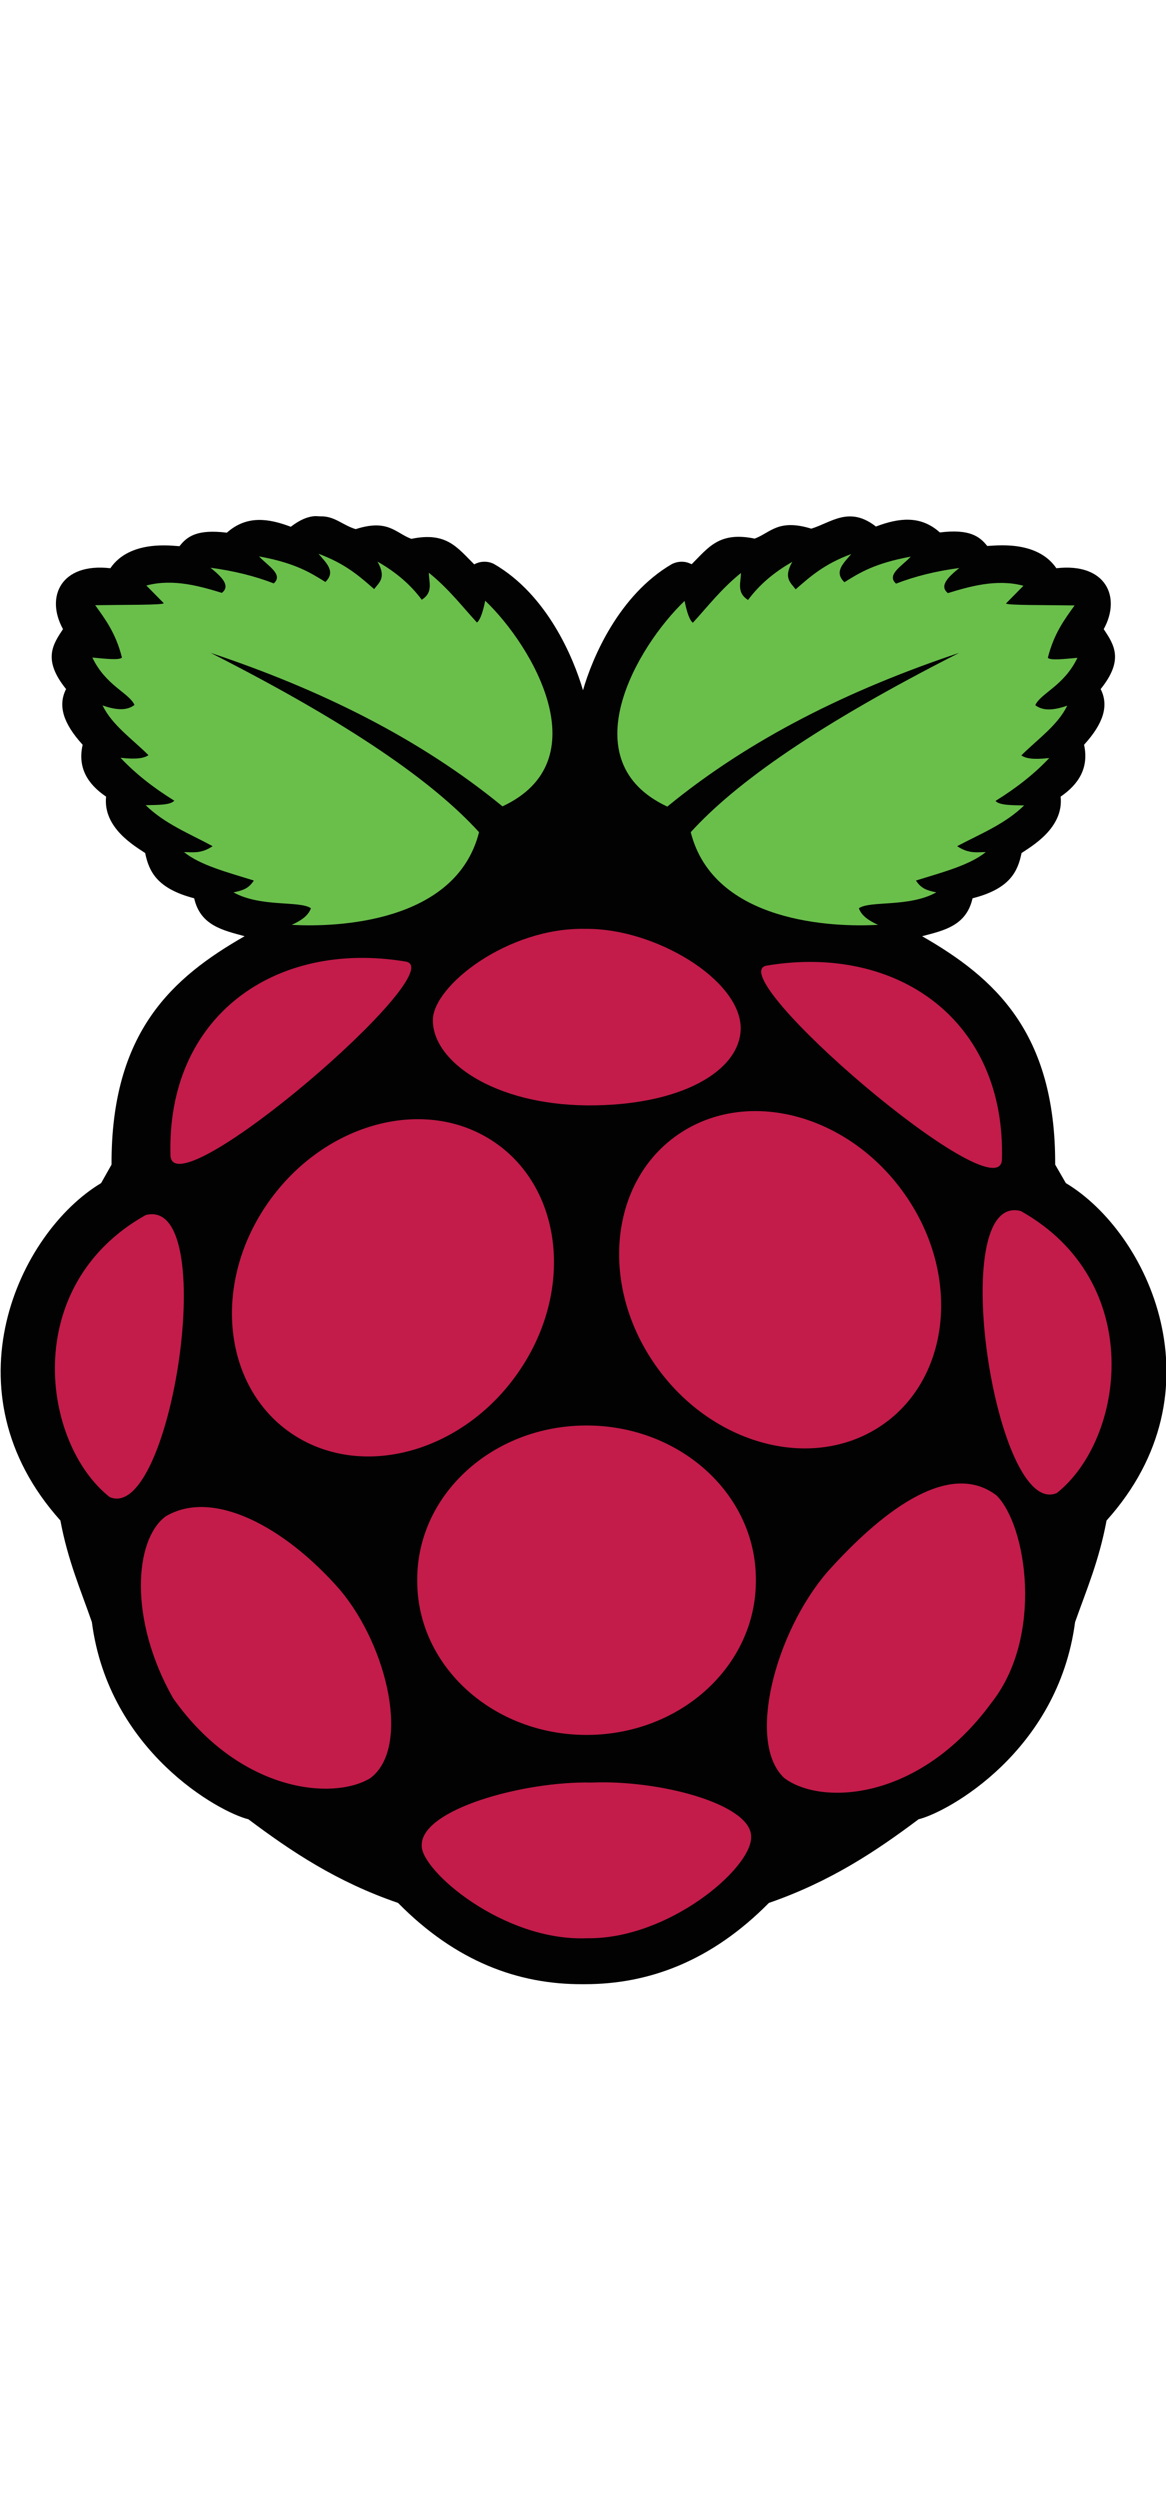 <svg
            class="esi-header-home-link__logo"
            height="75"
            viewBox="0 0 492.4 619.5"
            width="35"
            xmlns="http://www.w3.org/2000/svg"
          >
            <path
              fill="#020203"
              d="M133.3,0c-3.2,0.1-6.6,1.5-10.5,4.5c-9.5-3.6-18.7-4.9-27,2.5c-12.7-1.6-16.9,1.7-20,5.7 C73,12.6,54.9,9.8,46.6,22c-20.9-2.4-27.5,12.1-20,25.7c-4.3,6.5-8.7,12.9,1.3,25.3c-3.5,6.9-1.3,14.4,7,23.5 c-2.2,9.7,2.1,16.6,9.9,21.9c-1.4,13.3,12.4,21,16.5,23.8c1.6,7.7,4.9,15,20.7,19.1c2.6,11.5,12.1,13.5,21.3,16 c-30.4,17.4-56.4,40.3-56.2,96.4l-4.4,7.8c-34.8,20.9-66.1,87.9-17.2,142.4c3.2,17.1,8.6,29.3,13.3,42.9 c7.1,54.6,53.8,80.2,66.1,83.2c18,13.5,37.2,26.4,63.2,35.3c24.5,24.9,51,34.4,77.7,34.3c0.4,0,0.8,0,1.2,0 c26.7,0,53.2-9.5,77.7-34.3c26-9,45.2-21.8,63.2-35.3c12.3-3,58.9-28.6,66.1-83.2c4.8-13.6,10.1-25.8,13.3-42.9 c49-54.5,17.7-121.5-17.2-142.4l-4.5-7.8c0.2-56.1-25.9-79-56.2-96.4c9.2-2.4,18.7-4.4,21.3-16c15.8-4,19.1-11.3,20.7-19.1 c4.1-2.8,17.9-10.5,16.5-23.8c7.7-5.3,12-12.2,9.9-21.9c8.3-9.1,10.5-16.6,7-23.5c10-12.4,5.6-18.8,1.3-25.3 c7.5-13.6,0.9-28.1-20-25.7c-8.3-12.2-26.4-9.4-29.2-9.4c-3.1-3.9-7.3-7.3-20-5.7c-8.2-7.4-17.5-6.1-27-2.5 c-11.3-8.8-18.8-1.7-27.3,0.9C328.6,1,325.4,7,318.7,9.5c-14.9-3.1-19.5,3.7-26.6,10.8l-0.5-0.2c-2.5-1.2-5.3-1.1-7.8,0.1v0 c-22.5,13.1-33.7,39.7-37.6,53.3c-4-13.7-15.1-40.3-37.6-53.3l-0.4-0.2c-2.5-1.1-5.4-1-7.8,0.3l-0.1,0.1 c-7.2-7.1-11.7-13.9-26.6-10.8c-6.7-2.5-9.8-8.5-23.5-4.1c-5.6-1.7-8.9-5.6-15-5.4L133.3,0z"
            ></path>
            <g fill="#6ABF4B">
              <path d="M88.9,57.7c59.7,30.3,94.4,54.8,113.4,75.7c-9.7,38.4-60.5,40.2-79.1,39.1c3.8-1.7,7-3.8,8.1-7 c-4.7-3.3-21.2-0.3-32.7-6.7c4.4-0.9,6.5-1.8,8.6-5c-10.9-3.4-22.6-6.4-29.5-12c3.7,0,7.2,0.8,12.1-2.5C80,134,69.6,129.9,61.5,122 c5-0.1,10.5,0,12.1-1.9c-8.9-5.5-16.5-11.5-22.7-18.1c7.1,0.8,10,0.1,11.8-1.1c-6.8-6.8-15.3-12.6-19.4-21c5.2,1.8,10,2.5,13.5-0.2 c-2.3-5.1-12.1-8.1-17.8-20c5.5,0.5,11.4,1.2,12.5,0c-2.6-10.3-7-16.1-11.3-22.1c11.8-0.2,29.7,0,28.9-0.9l-7.3-7.4 c11.5-3.1,23.3,0.5,31.9,3.1c3.8-3-0.1-6.8-4.8-10.6c9.8,1.3,18.7,3.5,26.7,6.6c4.3-3.8-2.8-7.6-6.2-11.4 c15.2,2.8,21.6,6.8,28,10.8c4.6-4.4,0.3-8.1-2.9-11.9c11.4,4.2,17.3,9.5,23.5,14.9c2.1-2.8,5.3-4.8,1.4-11.6 c8.1,4.6,14.2,10,18.7,16.1c5-3.1,3-7.5,3-11.4c8.4,6.8,13.8,13.9,20.3,21c1.3-0.9,2.5-4.2,3.5-9.2c20.1,19.2,48.5,67.6,7.3,86.8 C177.3,93.9,135.4,73.2,88.9,57.7L88.9,57.7z"></path>
              <path d="M405.1,57.7c-59.7,30.3-94.4,54.8-113.4,75.7c9.7,38.4,60.5,40.2,79.1,39.1c-3.8-1.7-7-3.8-8.1-7 c4.7-3.3,21.2-0.3,32.7-6.7c-4.4-0.9-6.5-1.8-8.6-5c10.9-3.4,22.6-6.4,29.5-12c-3.7,0-7.2,0.8-12.1-2.5c9.8-5.2,20.2-9.3,28.3-17.2 c-5-0.1-10.5,0-12.1-1.9c8.9-5.5,16.5-11.5,22.7-18.1c-7.1,0.8-10,0.1-11.8-1.1c6.8-6.8,15.3-12.6,19.4-21 c-5.2,1.8-10,2.5-13.5-0.2c2.3-5.1,12.1-8.1,17.8-20c-5.5,0.5-11.4,1.2-12.5,0c2.6-10.3,7-16.1,11.3-22.1 c-11.8-0.2-29.7,0-28.9-0.9l7.3-7.4c-11.5-3.1-23.4,0.5-31.9,3.1c-3.8-3,0.1-6.8,4.8-10.6c-9.8,1.3-18.7,3.5-26.7,6.6 c-4.3-3.8,2.8-7.6,6.2-11.4c-15.2,2.8-21.6,6.8-28,10.8c-4.6-4.4-0.3-8.1,2.9-11.9c-11.4,4.2-17.3,9.5-23.5,14.9 c-2.1-2.8-5.3-4.8-1.4-11.6c-8.1,4.6-14.2,10-18.7,16.1c-5-3.1-3-7.5-3-11.4c-8.4,6.8-13.8,13.9-20.3,21c-1.3-0.9-2.5-4.2-3.5-9.2 c-20.1,19.2-48.5,67.6-7.3,86.8C316.8,93.9,358.7,73.2,405.1,57.7L405.1,57.7z"></path>
            </g>
            <g fill="#C31C4A">
              <path d="M319.2,449.1c0.2,35.9-31.6,65.1-71.1,65.3c-39.5,0.2-71.7-28.7-71.9-64.6c0-0.2,0-0.5,0-0.7 c-0.2-35.9,31.6-65.1,71.1-65.3c39.5-0.2,71.7,28.7,71.9,64.6C319.2,448.6,319.2,448.8,319.2,449.1z"></path>
              <path d="M207.7,263.5c29.6,19.1,35,62.5,11.9,96.8c-23,34.3-65.7,46.7-95.4,27.6l0,0c-29.6-19.1-35-62.5-11.9-96.8 C135.4,256.8,178.1,244.4,207.7,263.5L207.7,263.5z"></path>
              <path d="M287.7,260.1c-29.6,19.1-35,62.5-11.9,96.8c23,34.3,65.7,46.7,95.4,27.6l0,0c29.6-19.1,35-62.5,11.9-96.8 C360,253.3,317.3,241,287.7,260.1L287.7,260.1z"></path>
              <path d="M61.5,295c32-8.4,10.8,130.3-15.2,119C17.6,391.3,8.4,324.8,61.5,295z"></path>
              <path d="M431.1,293.3c-32-8.4-10.8,130.3,15.2,119C475,389.5,484.2,323.1,431.1,293.3L431.1,293.3z"></path>
              <path d="M323.8,189.7c55.2-9.2,101.1,23.1,99.3,82.1C421.3,294.4,303.5,193.1,323.8,189.7z"></path>
              <path d="M171.3,188c-55.2-9.2-101.1,23.1-99.3,82.1C73.9,292.7,191.7,191.3,171.3,188z"></path>
              <path d="M247.4,174.2c-32.9-0.8-64.6,24.1-64.6,38.5c-0.1,17.6,26,35.6,64.9,36c39.6,0.3,64.9-14.4,65.1-32.5 C312.8,195.7,276.6,173.9,247.4,174.2L247.4,174.2z"></path>
              <path d="M249.9,534.5c28.7-1.2,67.3,9.1,67.3,22.8c0.5,13.3-35,43.4-69.2,42.9c-35.5,1.5-70.3-28.7-69.9-39.1 C177.6,545.8,221.4,533.8,249.9,534.5L249.9,534.5z"></path>
              <path d="M143.6,453.2c20.4,24.3,29.8,66.9,12.7,79.5c-16.1,9.6-55.4,5.6-83.2-33.8c-18.8-33.1-16.4-66.8-3.2-76.7 C89.7,410.3,120.1,426.3,143.6,453.2L143.6,453.2z"></path>
              <path d="M349.5,445.5c-22.1,25.5-34.4,72.1-18.3,87.1c15.4,11.6,56.9,10,87.5-31.8c22.2-28.1,14.8-75,2.1-87.5 C401.9,398.9,374.8,417.3,349.5,445.5L349.5,445.5z"></path>
            </g>
          </svg>